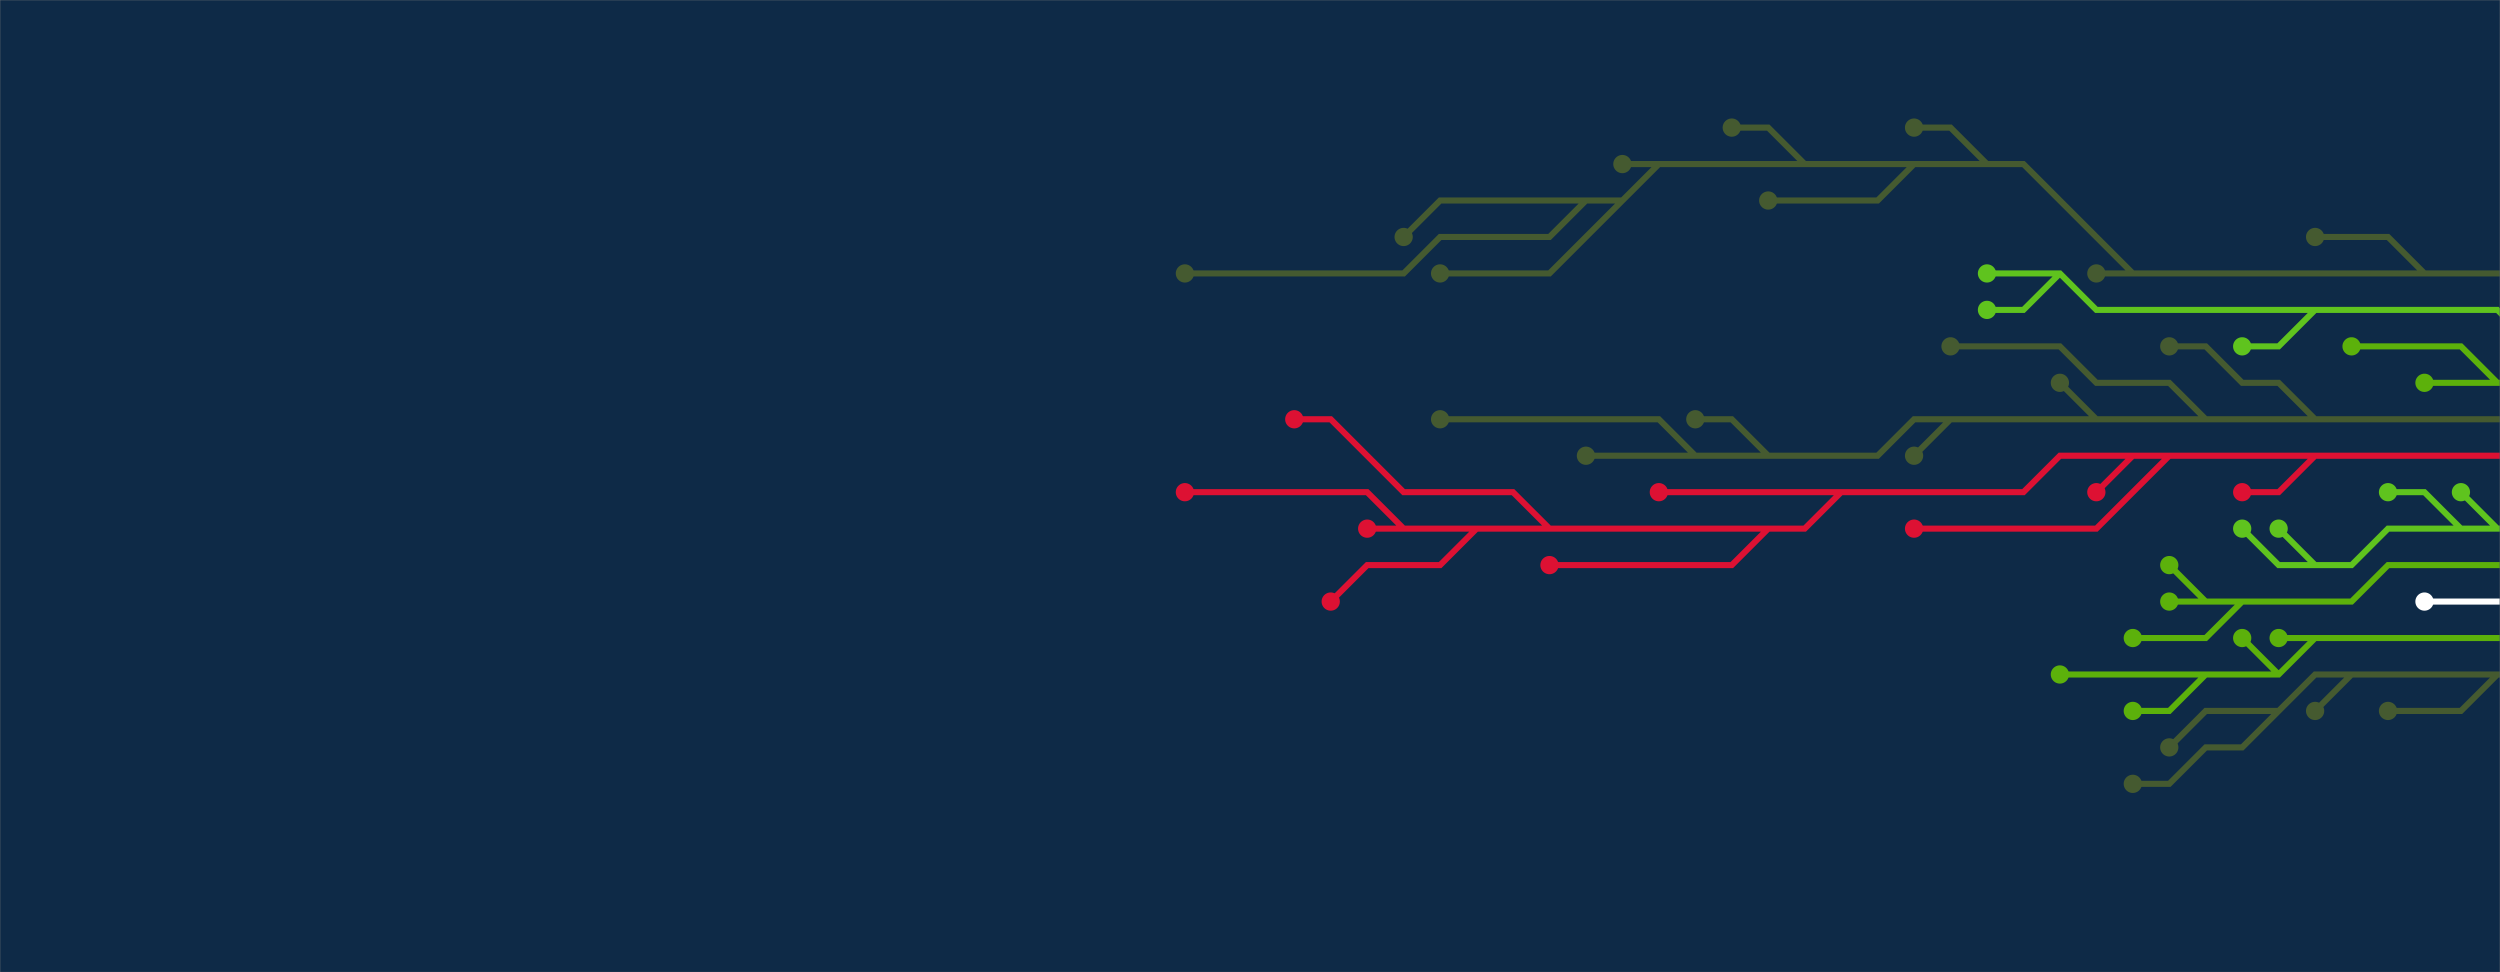 <svg xmlns="http://www.w3.org/2000/svg" version="1.1" xmlns:xlink="http://www.w3.org/1999/xlink" xmlns:svgjs="http://svgjs.com/svgjs" width="1440" height="560" preserveAspectRatio="none" viewBox="0 0 1440 560"><rect x="0" y="0" width="1440" height="560" fill="#808080" stroke="none"/><g mask="url(&quot;#SvgjsMask1192&quot;)" fill="none"><rect width="1440" height="560" x="0" y="0" fill="#0e2a47"></rect><g mask="url(&quot;#SvgjsMask1193&quot;)"><path d="M1060.5 283.5L1039.5 283.5L1018.5 283.5L997.5 283.5L976.5 283.5L955.5 283.5M850.5 304.5L829.5 325.5L808.5 325.5L787.5 325.5L766.5 346.5M1018.5 304.5L997.5 325.5L976.5 325.5L955.5 325.5L934.5 325.5L913.5 325.5L892.5 325.5M1228.5 262.5L1207.5 283.5M1333.5 262.5L1312.5 283.5L1291.5 283.5M1249.5 262.5L1228.5 283.5L1207.5 304.5L1186.5 304.5L1165.5 304.5L1144.5 304.5L1123.5 304.5L1102.5 304.5M808.5 304.5L787.5 283.5L766.5 283.5L745.5 283.5L724.5 283.5L703.5 283.5L682.5 283.5M892.5 304.5L871.5 283.5L850.5 283.5L829.5 283.5L808.5 283.5L787.5 262.5L766.5 241.5L745.5 241.5M1459.5 262.5L1438.5 262.5L1417.5 262.5L1396.5 262.5L1375.5 262.5L1354.5 262.5L1333.5 262.5L1312.5 262.5L1291.5 262.5L1270.5 262.5L1249.5 262.5L1228.5 262.5L1207.5 262.5L1186.5 262.5L1165.5 283.5L1144.5 283.5L1123.5 283.5L1102.5 283.5L1081.5 283.5L1060.5 283.5L1039.5 304.5L1018.5 304.5L997.5 304.5L976.5 304.5L955.5 304.5L934.5 304.5L913.5 304.5L892.5 304.5L871.5 304.5L850.5 304.5L829.5 304.5L808.5 304.5L787.5 304.5" stroke="#dd1133" stroke-width="3.5"></path><path d="M782.25 304.5 a5.25 5.25 0 1 0 10.5 0 a5.25 5.25 0 1 0 -10.5 0zM950.25 283.5 a5.25 5.25 0 1 0 10.5 0 a5.25 5.25 0 1 0 -10.5 0zM761.25 346.5 a5.25 5.25 0 1 0 10.5 0 a5.25 5.25 0 1 0 -10.5 0zM887.25 325.5 a5.25 5.25 0 1 0 10.5 0 a5.25 5.25 0 1 0 -10.5 0zM1202.25 283.5 a5.25 5.25 0 1 0 10.5 0 a5.25 5.25 0 1 0 -10.5 0zM1286.25 283.5 a5.25 5.25 0 1 0 10.5 0 a5.25 5.25 0 1 0 -10.5 0zM1097.25 304.5 a5.25 5.25 0 1 0 10.5 0 a5.25 5.25 0 1 0 -10.5 0zM677.25 283.5 a5.25 5.25 0 1 0 10.5 0 a5.25 5.25 0 1 0 -10.5 0zM740.25 241.5 a5.25 5.25 0 1 0 10.5 0 a5.25 5.25 0 1 0 -10.5 0z" fill="#dd1133"></path><path d="M1417.5 304.5L1396.5 283.5L1375.5 283.5M1333.5 325.5L1312.5 304.5M1438.5 304.5L1417.5 283.5M1459.5 304.5L1438.5 304.5L1417.5 304.5L1396.5 304.5L1375.5 304.5L1354.5 325.5L1333.5 325.5L1312.5 325.5L1291.5 304.5" stroke="rgba(95, 195, 30, 1)" stroke-width="3.5"></path><path d="M1286.25 304.5 a5.25 5.25 0 1 0 10.5 0 a5.25 5.25 0 1 0 -10.5 0zM1370.25 283.5 a5.25 5.25 0 1 0 10.5 0 a5.25 5.25 0 1 0 -10.5 0zM1307.25 304.5 a5.25 5.25 0 1 0 10.5 0 a5.25 5.25 0 1 0 -10.5 0zM1412.25 283.5 a5.25 5.25 0 1 0 10.5 0 a5.25 5.25 0 1 0 -10.5 0z" fill="rgba(95, 195, 30, 1)"></path><path d="M976.5 262.5L955.5 241.5L934.5 241.5L913.5 241.5L892.5 241.5L871.5 241.5L850.5 241.5L829.5 241.5M1333.5 241.5L1312.5 220.5L1291.5 220.5L1270.5 199.5L1249.5 199.5M1207.5 241.5L1186.5 220.5M1123.5 241.5L1102.5 262.5M1270.5 241.5L1249.5 220.5L1228.5 220.5L1207.5 220.5L1186.5 199.5L1165.5 199.5L1144.5 199.5L1123.5 199.5M1018.5 262.5L997.5 241.5L976.5 241.5M1459.5 241.5L1438.5 241.5L1417.5 241.5L1396.5 241.5L1375.5 241.5L1354.5 241.5L1333.5 241.5L1312.5 241.5L1291.5 241.5L1270.5 241.5L1249.5 241.5L1228.5 241.5L1207.5 241.5L1186.5 241.5L1165.5 241.5L1144.5 241.5L1123.5 241.5L1102.5 241.5L1081.5 262.5L1060.5 262.5L1039.5 262.5L1018.5 262.5L997.5 262.5L976.5 262.5L955.5 262.5L934.5 262.5L913.5 262.5" stroke="rgba(69, 90, 48, 1)" stroke-width="3.5"></path><path d="M908.25 262.5 a5.25 5.25 0 1 0 10.5 0 a5.25 5.25 0 1 0 -10.5 0zM824.25 241.5 a5.25 5.25 0 1 0 10.5 0 a5.25 5.25 0 1 0 -10.5 0zM1244.25 199.5 a5.25 5.25 0 1 0 10.5 0 a5.25 5.25 0 1 0 -10.5 0zM1181.25 220.5 a5.25 5.25 0 1 0 10.5 0 a5.25 5.25 0 1 0 -10.5 0zM1097.25 262.5 a5.25 5.25 0 1 0 10.5 0 a5.25 5.25 0 1 0 -10.5 0zM1118.25 199.5 a5.25 5.25 0 1 0 10.5 0 a5.25 5.25 0 1 0 -10.5 0zM971.25 241.5 a5.25 5.25 0 1 0 10.5 0 a5.25 5.25 0 1 0 -10.5 0z" fill="rgba(69, 90, 48, 1)"></path><path d="M1291.5 346.5L1270.5 367.5L1249.5 367.5L1228.5 367.5M1270.5 346.5L1249.5 325.5M1459.5 325.5L1438.5 325.5L1417.5 325.5L1396.5 325.5L1375.5 325.5L1354.5 346.5L1333.5 346.5L1312.5 346.5L1291.5 346.5L1270.5 346.5L1249.5 346.5" stroke="rgba(92, 177, 11, 1)" stroke-width="3.5"></path><path d="M1244.25 346.5 a5.25 5.25 0 1 0 10.5 0 a5.25 5.25 0 1 0 -10.5 0zM1223.25 367.5 a5.25 5.25 0 1 0 10.5 0 a5.25 5.25 0 1 0 -10.5 0zM1244.25 325.5 a5.25 5.25 0 1 0 10.5 0 a5.25 5.25 0 1 0 -10.5 0z" fill="rgba(92, 177, 11, 1)"></path><path d="M1438.5 220.5L1417.5 199.5L1396.5 199.5L1375.5 199.5L1354.5 199.5M1459.5 220.5L1438.5 220.5L1417.5 220.5L1396.5 220.5" stroke="rgba(92, 177, 11, 1)" stroke-width="3.5"></path><path d="M1391.25 220.5 a5.25 5.25 0 1 0 10.5 0 a5.25 5.25 0 1 0 -10.5 0zM1349.25 199.5 a5.25 5.25 0 1 0 10.5 0 a5.25 5.25 0 1 0 -10.5 0z" fill="rgba(92, 177, 11, 1)"></path><path d="M1459.5 346.5L1438.5 346.5L1417.5 346.5L1396.5 346.5" stroke="rgba(255, 255, 255, 1)" stroke-width="3.5"></path><path d="M1391.25 346.5 a5.25 5.25 0 1 0 10.5 0 a5.25 5.25 0 1 0 -10.5 0z" fill="rgba(255, 255, 255, 1)"></path><path d="M1186.5 157.5L1165.5 178.5L1144.5 178.5M1333.5 178.5L1312.5 199.5L1291.5 199.5M1459.5 199.5L1438.5 178.5L1417.5 178.5L1396.5 178.5L1375.5 178.5L1354.5 178.5L1333.5 178.5L1312.5 178.5L1291.5 178.5L1270.5 178.5L1249.5 178.5L1228.5 178.5L1207.5 178.5L1186.5 157.5L1165.5 157.5L1144.5 157.5" stroke="rgba(95, 195, 30, 1)" stroke-width="3.5"></path><path d="M1139.25 157.5 a5.25 5.25 0 1 0 10.5 0 a5.25 5.25 0 1 0 -10.5 0zM1139.25 178.5 a5.25 5.25 0 1 0 10.5 0 a5.25 5.25 0 1 0 -10.5 0zM1286.25 199.5 a5.25 5.25 0 1 0 10.5 0 a5.25 5.25 0 1 0 -10.5 0z" fill="rgba(95, 195, 30, 1)"></path><path d="M1270.5 388.5L1249.5 388.5L1228.5 388.5L1207.5 388.5L1186.5 388.5M1312.5 388.5L1291.5 367.5M1333.5 367.5L1312.5 367.5M1459.5 367.5L1438.5 367.5L1417.5 367.5L1396.5 367.5L1375.5 367.5L1354.5 367.5L1333.5 367.5L1312.5 388.5L1291.5 388.5L1270.5 388.5L1249.5 409.5L1228.5 409.5" stroke="rgba(92, 177, 11, 1)" stroke-width="3.5"></path><path d="M1223.25 409.5 a5.25 5.25 0 1 0 10.5 0 a5.25 5.25 0 1 0 -10.5 0zM1181.25 388.5 a5.25 5.25 0 1 0 10.5 0 a5.25 5.25 0 1 0 -10.5 0zM1286.25 367.5 a5.25 5.25 0 1 0 10.5 0 a5.25 5.25 0 1 0 -10.5 0zM1307.25 367.5 a5.25 5.25 0 1 0 10.5 0 a5.25 5.25 0 1 0 -10.5 0z" fill="rgba(92, 177, 11, 1)"></path><path d="M1312.5 409.5L1291.5 430.5L1270.5 430.5L1249.5 451.5L1228.5 451.5M1354.5 388.5L1333.5 409.5M1438.5 388.5L1417.5 409.5L1396.5 409.5L1375.5 409.5M1459.5 388.5L1438.5 388.5L1417.5 388.5L1396.5 388.5L1375.5 388.5L1354.5 388.5L1333.5 388.5L1312.5 409.5L1291.5 409.5L1270.5 409.5L1249.5 430.5" stroke="rgba(69, 90, 48, 1)" stroke-width="3.5"></path><path d="M1244.25 430.5 a5.25 5.25 0 1 0 10.5 0 a5.25 5.25 0 1 0 -10.5 0zM1223.25 451.5 a5.25 5.25 0 1 0 10.5 0 a5.25 5.25 0 1 0 -10.5 0zM1328.25 409.5 a5.25 5.25 0 1 0 10.5 0 a5.25 5.25 0 1 0 -10.5 0zM1370.25 409.5 a5.25 5.25 0 1 0 10.5 0 a5.25 5.25 0 1 0 -10.5 0z" fill="rgba(69, 90, 48, 1)"></path><path d="M955.5 94.5L934.5 94.5M913.5 115.5L892.5 136.5L871.5 136.5L850.5 136.5L829.5 136.5L808.5 157.5L787.5 157.5L766.5 157.5L745.5 157.5L724.5 157.5L703.5 157.5L682.5 157.5M1144.5 94.5L1123.5 73.5L1102.5 73.5M1102.5 94.5L1081.5 115.5L1060.5 115.5L1039.5 115.5L1018.5 115.5M1228.5 157.5L1207.5 157.5M1396.5 157.5L1375.5 136.5L1354.5 136.5L1333.5 136.5M1039.5 94.5L1018.5 73.5L997.5 73.5M934.5 115.5L913.5 136.5L892.5 157.5L871.5 157.5L850.5 157.5L829.5 157.5M1459.5 157.5L1438.5 157.5L1417.5 157.5L1396.5 157.5L1375.5 157.5L1354.5 157.5L1333.5 157.5L1312.5 157.5L1291.5 157.5L1270.5 157.5L1249.5 157.5L1228.5 157.5L1207.5 136.5L1186.5 115.5L1165.5 94.5L1144.5 94.5L1123.5 94.5L1102.5 94.5L1081.5 94.5L1060.5 94.5L1039.5 94.5L1018.5 94.5L997.5 94.5L976.5 94.5L955.5 94.5L934.5 115.5L913.5 115.5L892.5 115.5L871.5 115.5L850.5 115.5L829.5 115.5L808.5 136.5" stroke="rgba(69, 90, 48, 1)" stroke-width="3.5"></path><path d="M803.25 136.5 a5.25 5.25 0 1 0 10.5 0 a5.25 5.25 0 1 0 -10.5 0zM929.25 94.5 a5.25 5.25 0 1 0 10.5 0 a5.25 5.25 0 1 0 -10.5 0zM677.25 157.5 a5.25 5.25 0 1 0 10.5 0 a5.25 5.25 0 1 0 -10.5 0zM1097.25 73.5 a5.25 5.25 0 1 0 10.5 0 a5.25 5.25 0 1 0 -10.5 0zM1013.25 115.5 a5.25 5.25 0 1 0 10.5 0 a5.25 5.25 0 1 0 -10.5 0zM1202.25 157.5 a5.25 5.25 0 1 0 10.5 0 a5.25 5.25 0 1 0 -10.5 0zM1328.25 136.5 a5.25 5.25 0 1 0 10.5 0 a5.25 5.25 0 1 0 -10.5 0zM992.25 73.5 a5.25 5.25 0 1 0 10.5 0 a5.25 5.25 0 1 0 -10.5 0zM824.25 157.5 a5.25 5.25 0 1 0 10.5 0 a5.25 5.25 0 1 0 -10.5 0z" fill="rgba(69, 90, 48, 1)"></path></g></g><defs><mask id="SvgjsMask1192"><rect width="1440" height="560" fill="#ffffff"></rect></mask><mask id="SvgjsMask1193"><rect width="1440" height="560" fill="white"></rect><path d="M784.87 304.5 a2.63 2.63 0 1 0 5.26 0 a2.63 2.63 0 1 0 -5.26 0zM952.87 283.5 a2.63 2.63 0 1 0 5.26 0 a2.63 2.63 0 1 0 -5.26 0zM763.87 346.5 a2.63 2.63 0 1 0 5.26 0 a2.63 2.63 0 1 0 -5.26 0zM889.87 325.5 a2.63 2.63 0 1 0 5.26 0 a2.63 2.63 0 1 0 -5.26 0zM1204.87 283.5 a2.63 2.63 0 1 0 5.26 0 a2.63 2.63 0 1 0 -5.26 0zM1288.87 283.5 a2.63 2.63 0 1 0 5.26 0 a2.63 2.63 0 1 0 -5.26 0zM1099.87 304.5 a2.63 2.63 0 1 0 5.26 0 a2.63 2.63 0 1 0 -5.26 0zM679.87 283.5 a2.63 2.63 0 1 0 5.26 0 a2.63 2.63 0 1 0 -5.26 0zM742.87 241.5 a2.63 2.63 0 1 0 5.26 0 a2.63 2.63 0 1 0 -5.26 0z" fill="black"></path><path d="M1288.87 304.5 a2.63 2.63 0 1 0 5.26 0 a2.63 2.63 0 1 0 -5.26 0zM1372.87 283.5 a2.63 2.63 0 1 0 5.26 0 a2.63 2.63 0 1 0 -5.26 0zM1309.87 304.5 a2.63 2.63 0 1 0 5.26 0 a2.63 2.63 0 1 0 -5.26 0zM1414.87 283.5 a2.63 2.63 0 1 0 5.26 0 a2.63 2.63 0 1 0 -5.26 0z" fill="black"></path><path d="M910.87 262.5 a2.63 2.63 0 1 0 5.26 0 a2.63 2.63 0 1 0 -5.26 0zM826.87 241.5 a2.63 2.63 0 1 0 5.26 0 a2.63 2.63 0 1 0 -5.26 0zM1246.87 199.5 a2.63 2.63 0 1 0 5.26 0 a2.63 2.63 0 1 0 -5.26 0zM1183.87 220.5 a2.63 2.63 0 1 0 5.26 0 a2.63 2.63 0 1 0 -5.26 0zM1099.87 262.5 a2.63 2.63 0 1 0 5.26 0 a2.63 2.63 0 1 0 -5.26 0zM1120.87 199.5 a2.63 2.63 0 1 0 5.26 0 a2.63 2.63 0 1 0 -5.26 0zM973.87 241.5 a2.63 2.63 0 1 0 5.26 0 a2.63 2.63 0 1 0 -5.26 0z" fill="black"></path><path d="M1246.87 346.5 a2.63 2.63 0 1 0 5.26 0 a2.63 2.63 0 1 0 -5.26 0zM1225.87 367.5 a2.63 2.63 0 1 0 5.26 0 a2.63 2.63 0 1 0 -5.26 0zM1246.87 325.5 a2.63 2.63 0 1 0 5.26 0 a2.63 2.63 0 1 0 -5.26 0z" fill="black"></path><path d="M1393.87 220.5 a2.63 2.63 0 1 0 5.26 0 a2.63 2.63 0 1 0 -5.26 0zM1351.87 199.5 a2.63 2.63 0 1 0 5.26 0 a2.63 2.63 0 1 0 -5.26 0z" fill="black"></path><path d="M1393.87 346.5 a2.63 2.63 0 1 0 5.26 0 a2.63 2.63 0 1 0 -5.26 0z" fill="black"></path><path d="M1141.87 157.5 a2.63 2.63 0 1 0 5.26 0 a2.63 2.63 0 1 0 -5.26 0zM1141.87 178.5 a2.63 2.63 0 1 0 5.26 0 a2.63 2.63 0 1 0 -5.26 0zM1288.87 199.5 a2.63 2.63 0 1 0 5.26 0 a2.63 2.63 0 1 0 -5.26 0z" fill="black"></path><path d="M1225.87 409.5 a2.63 2.63 0 1 0 5.26 0 a2.63 2.63 0 1 0 -5.26 0zM1183.87 388.5 a2.63 2.63 0 1 0 5.26 0 a2.63 2.63 0 1 0 -5.26 0zM1288.87 367.5 a2.63 2.63 0 1 0 5.26 0 a2.63 2.63 0 1 0 -5.26 0zM1309.87 367.5 a2.63 2.63 0 1 0 5.26 0 a2.63 2.63 0 1 0 -5.26 0z" fill="black"></path><path d="M1246.87 430.5 a2.63 2.63 0 1 0 5.26 0 a2.63 2.63 0 1 0 -5.26 0zM1225.87 451.5 a2.63 2.63 0 1 0 5.26 0 a2.63 2.63 0 1 0 -5.26 0zM1330.87 409.5 a2.63 2.63 0 1 0 5.26 0 a2.63 2.63 0 1 0 -5.26 0zM1372.87 409.5 a2.63 2.63 0 1 0 5.26 0 a2.63 2.63 0 1 0 -5.26 0z" fill="black"></path><path d="M805.87 136.5 a2.63 2.63 0 1 0 5.26 0 a2.63 2.63 0 1 0 -5.26 0zM931.87 94.5 a2.63 2.63 0 1 0 5.26 0 a2.63 2.63 0 1 0 -5.26 0zM679.87 157.5 a2.63 2.63 0 1 0 5.26 0 a2.63 2.63 0 1 0 -5.26 0zM1099.87 73.5 a2.63 2.63 0 1 0 5.26 0 a2.63 2.63 0 1 0 -5.26 0zM1015.87 115.5 a2.63 2.63 0 1 0 5.26 0 a2.63 2.63 0 1 0 -5.26 0zM1204.87 157.5 a2.63 2.63 0 1 0 5.26 0 a2.63 2.63 0 1 0 -5.26 0zM1330.87 136.5 a2.63 2.63 0 1 0 5.26 0 a2.63 2.63 0 1 0 -5.26 0zM994.87 73.5 a2.63 2.63 0 1 0 5.26 0 a2.63 2.63 0 1 0 -5.26 0zM826.87 157.5 a2.63 2.63 0 1 0 5.26 0 a2.63 2.63 0 1 0 -5.26 0z" fill="black"></path></mask></defs></svg>